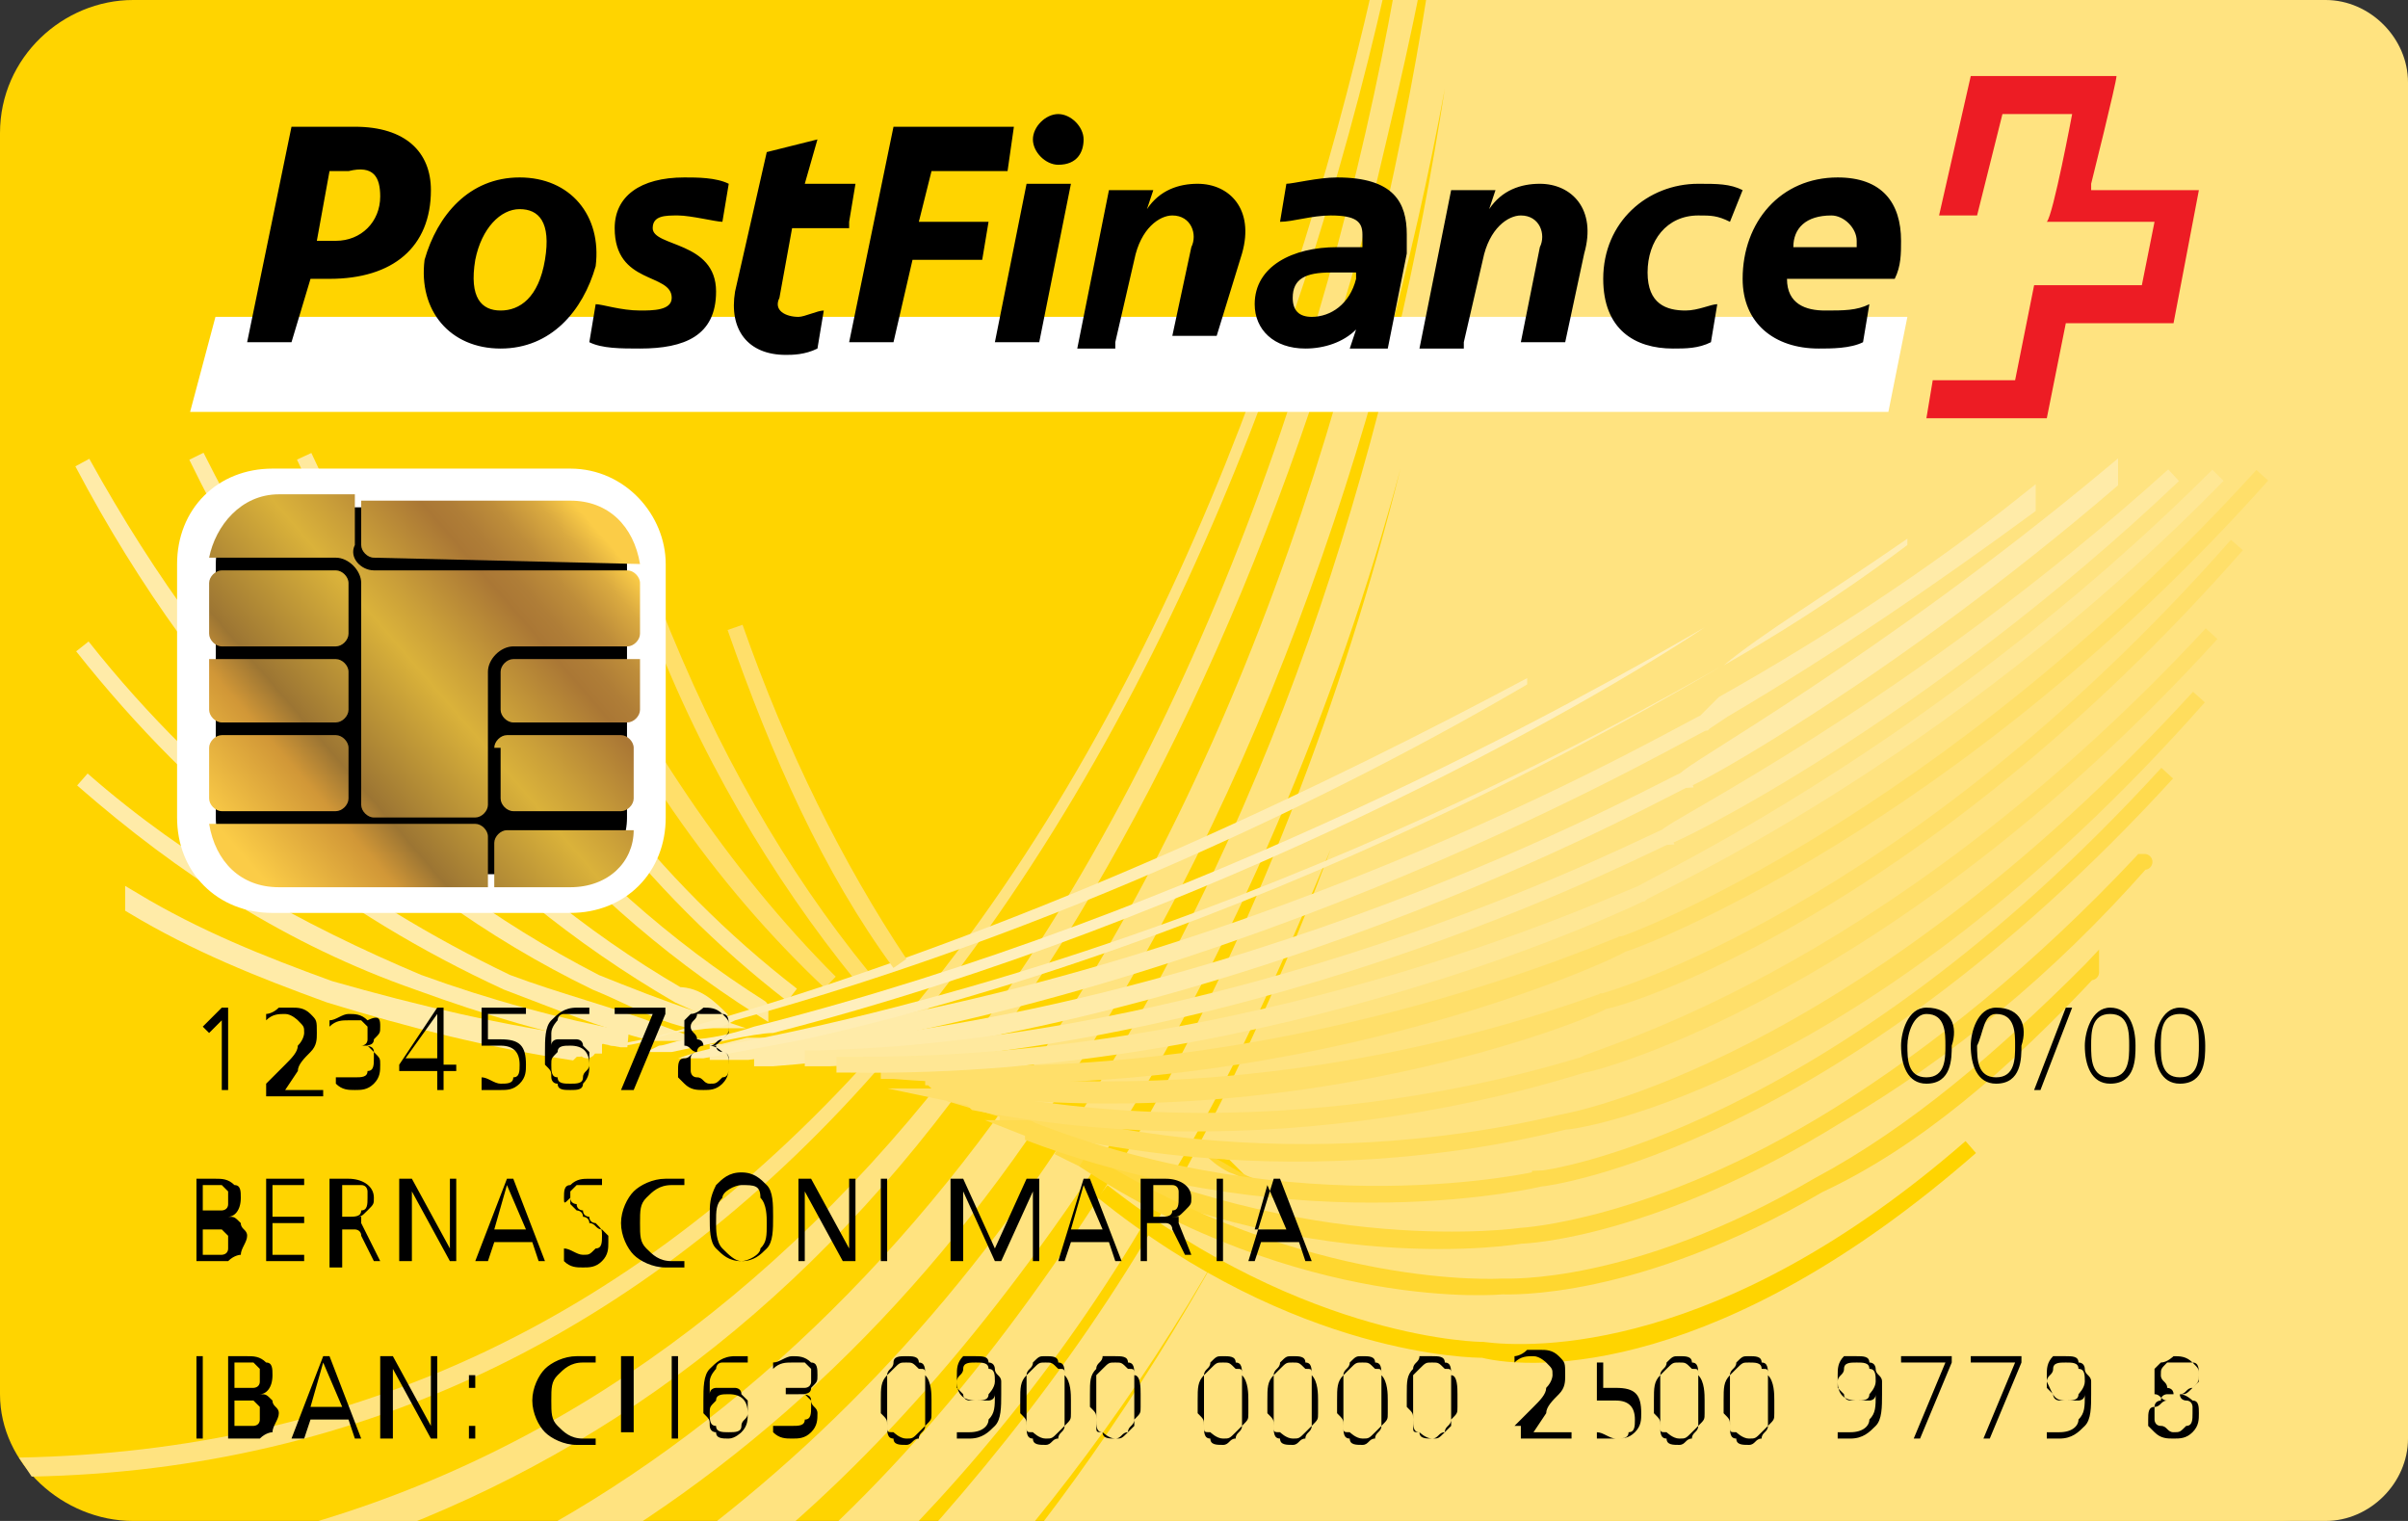 <svg xmlns="http://www.w3.org/2000/svg" width="38" height="24" viewBox="0 0 38 24" role="img" aria-labelledby="pi-postfinance_card" xmlns:xlink="http://www.w3.org/1999/xlink"><rect x="0" y="0" width="38" height="24" fill="#333333" stroke="none"/><title id="pi-postfinance_card">PostFinance Card</title><style type="text/css">.st1{clip-path:url(#SVGID_2_);fill:#ffd400}.st2{fill:#ffe380}.st14,.st15,.st2,.st5{clip-path:url(#SVGID_2_)}.st14{fill:#ffe794;stroke:#ffe794;stroke-width:.25;stroke-miterlimit:10}.st15{fill:#ffedb3;stroke:#ffeba8}.st15,.st16,.st17{stroke-width:.25;stroke-miterlimit:10}.st16{clip-path:url(#SVGID_2_);fill:#ffe99e;stroke:#ffe99e}.st17{fill:#ffeba8;stroke:#ffeba8}.st17,.st18,.st20{clip-path:url(#SVGID_2_)}.st18{fill:#ffdf6a;stroke:#ffdf6a;stroke-width:.25;stroke-miterlimit:10}.st20{fill:#ffedb3}</style><defs><path id="SVGID_1_" d="M36.7 24c.7 0 1.3-.6 1.3-1.3V1.3c0-.7-.6-1.3-1.3-1.3H1.3C.6 0 0 .6 0 1.3v21.3c0 .8.6 1.4 1.3 1.4h35.4z"/></defs><clipPath id="SVGID_2_"><use xlink:href="#SVGID_1_" overflow="visible"/></clipPath><path class="st1" d="M35.9 0H2.1C1 0 0 .9 0 2.1V22c0 1.1 1 2 2.1 2h33.8c1.2 0 2.1-.9 2.1-2.1V2.1C38 .9 37.1 0 35.9 0z"/><path class="st2" d="M13.9 16.5C10.1 20.8 5.6 22.9.3 23l.2.3c5.2-.1 9.8-2.3 13.5-6.6 4.4-5.1 6.9-12.1 8.1-18h-.2c-1.2 5.8-3.6 12.8-8 17.8z"/><path class="st2" d="M14.9 17c-3 3.8-6.7 6.3-11 7.3l1 .3c3.9-1.2 7.3-3.5 10.1-7.2 2.8-3.6 5.1-8.4 6.6-14 .4-1.7.8-3.3 1-4.7h-.4c-.9 5.8-3.1 12.9-7.3 18.3z"/><path class="st2" d="M22.7-1.3c-.8 5.8-2.7 13-6.8 18.7-2.5 3.5-5.6 6.1-9.1 7.6l1.1.3c3.2-1.6 6-4 8.3-7.3 3.6-5 5.6-11.2 6.6-16.6-.8 5.2-2.5 11.2-5.9 16.4-2 3.1-4.4 5.5-7.1 7.3h1.4c2.3-1.7 4.3-4 6.1-6.7 2.2-3.4 3.8-7.3 4.8-11-.9 3.6-2.3 7.3-4.2 10.6-1.7 2.8-3.6 5.2-5.9 7.1h1.4c1.9-1.8 3.6-3.9 5-6.4 1-1.6 1.8-3.4 2.6-5.3-.6 1.6-1.3 3.2-2.1 4.7-1.4 2.7-3.2 5-5.1 7h1.6c1.6-1.8 3.1-3.9 4.3-6.2-1.2 2.3-2.6 4.4-4.1 6.2h23.5V-1.3H22.7z"/><path class="st1" d="M19 18.2c.2.1.5.3.7.4l-.3-.3c-.1 0-.2-.1-.4-.1z"/><path d="M19 18.2c.1.1.2.2.4.3.3.1.5.3.8.4-.1-.1-.3-.2-.4-.3-.3-.1-.5-.3-.8-.4z" clip-path="url(#SVGID_2_)" fill="#ffd730"/><path d="M4.3.4h.3c.2 0 .4.2.4.5s-.2.4-.5.4h-.2V.4zm.1.8h.1c.2 0 .3-.1.3-.3 0-.2-.1-.3-.3-.3h-.1v.6zm.9-.8h.1v.9h-.1V.4zm.4 0h.2c.2 0 .3 0 .3.2 0 .1-.1.2-.2.2 0 0 .1 0 .1.1l.2.3h-.1L6 1c0-.1 0-.1-.1-.1h-.1v.4h-.1V.4zm.1.4h.1c.1 0 .2-.1.2-.1 0-.1-.1-.1-.2-.1h-.1v.2zm.7-.4H7v.1h-.3v.3H7v.1h-.3v.3H7v.1h-.5V.4zm1.4.2h-.2c-.2 0-.3.1-.3.3 0 .2.1.3.3.3h.2v.1h-.2c-.3 0-.5-.2-.5-.5s.2-.4.5-.4h.2v.2zm.4-.1H8V.4h.7v.1h-.3v.8h-.1V.5z" fill="#ffd400"/><path d="M14.1 15.2C11.4 11.1 9 4.1 9-7.6" opacity=".05" clip-path="url(#SVGID_2_)" fill="none"/><path d="M13.6 15.4C10.5 11.6 7.7 5 7.2-6.4" opacity=".068" clip-path="url(#SVGID_2_)" fill="none"/><path d="M13.1 15.5C9.6 12.2 6.3 6 5.4-5.3" opacity=".086" clip-path="url(#SVGID_2_)" fill="none"/><path d="M12.6 15.7C8.7 12.7 5 6.9 3.7-4.1" opacity=".104" clip-path="url(#SVGID_2_)" fill="none"/><path d="M12 15.9c-4.3-2.6-8.4-8-10.2-18.7" opacity=".121" clip-path="url(#SVGID_2_)" fill="none"/><path d="M11.5 16C6.9 13.8 2.3 8.8.1-1.7" opacity=".139" clip-path="url(#SVGID_2_)" fill="none"/><path class="st14" d="M12.5 15.7c-2.2-1.7-4-4-5.4-7 1.4 3 3.2 5.3 5.4 7z"/><path class="st15" d="M8 15.5c.8.3 1.5.6 2.3.8h.1c-.8-.3-1.6-.5-2.4-.8-2.6-1.2-4.8-2.9-6.7-5.3 1.9 2.4 4.2 4.1 6.7 5.3z"/><path class="st16" d="M12 15.9c0-.1 0-.1 0 0 0-.1 0-.1 0 0 0-.1 0-.1 0 0-3-1.9-5.4-4.8-7.2-8.7C6.6 11.1 9 14 12 15.9z"/><path class="st17" d="M9.4 15.5c.5.2 1 .5 1.5.6h.1c-.6-.2-1.1-.4-1.6-.6-3.3-1.7-6-4.4-8.1-8.2 2 3.8 4.8 6.6 8.1 8.2z"/><path class="st17" d="M10.7 15.7c.2.1.5.2.7.4-.2-.2-.4-.4-.7-.4C7.6 13.9 5 11 3.1 7.2c1.9 3.9 4.5 6.7 7.6 8.5z"/><path class="st18" d="M13.1 15.5c-1.7-1.7-3.1-3.8-4.3-6.3 1.1 2.6 2.6 4.7 4.3 6.3zm.5-.1c-1.3-1.6-2.4-3.5-3.3-5.8.8 2.2 2 4.2 3.3 5.8z"/><path class="st17" d="M26.9 11.4l.3-.2c1.7-1 3.3-2.1 4.8-3.2v-.1c-1.5 1.2-3.2 2.3-4.8 3.2l-.3.3c-.1 0-6.8 4-14.8 5.1h-.3l-.4.1h-.2.6l.7-.1c7.8-1.2 14.3-5.1 14.4-5.1z"/><path d="M26.9 9.9c-1.9 1.1-7.9 4.5-15 6.3-.3.1-.7.2-1 .2-.2 0-.4.1-.5.1l-.2.1h.4c.5-.1 1.3-.3 1.6-.3 7-1.8 12.9-5.2 14.7-6.4z" clip-path="url(#SVGID_2_)" fill="#ffefbd"/><path class="st20" d="M27.2 10.5c.7-.4 1.7-1 2.9-1.9v-.1c-1.3.9-2.3 1.5-2.9 2-.1 0-7.2 4.4-15.8 6l-.4.1-.3.1h.4l1.6-.3c8-1.8 14.4-5.9 14.5-5.9z"/><path class="st20" d="M11.4 16.2l.2-.1c5.1-1.4 9.6-3.6 12.5-5.3v-.1c-3 1.6-7.5 3.8-12.5 5.3-.7.2-1.3.4-2 .5h.2c.2 0 .5-.1.8-.2l.8-.1z"/><path class="st18" d="M14.2 15.2c-1-1.5-1.9-3.3-2.6-5.3.7 2 1.5 3.8 2.6 5.3z"/><path d="M23.4 21.3h0c-.1 0-2.9 0-6-2.5h0c3.2 2.5 6 2.5 6 2.5h0s0 0 0 0c.8.2 3.7.3 7.7-3.2h0c-3.9 3.4-6.9 3.3-7.7 3.2z" clip-path="url(#SVGID_2_)" fill="#ffd400" stroke="#ffd400" stroke-width=".25"/><path d="M24.7 17.7h0c-.1 0-4.2 1.2-8.9-.2 0 0 0 0 0 0s0 0 0 0 .1 0 .1.1c4.7 1.3 8.7.1 8.8.1h0c.2 0 4.7-.7 10-6.7h0c-5.4 5.9-10 6.7-10 6.7z" clip-path="url(#SVGID_2_)" fill="#ffdd5d" stroke="#ffdd5d" stroke-width=".25" stroke-miterlimit="10"/><path d="M9.8 16.4h.1s0 0 0 0 0 0 0 0c-1.1-.2-2.2-.5-3.3-.9-1.9-.8-3.7-1.8-5.3-3.2h0c1.6 1.4 3.3 2.5 5.3 3.2 1.1.4 2.1.7 3.2.9z" clip-path="url(#SVGID_2_)" fill="#ffefbd" stroke="#ffeba8" stroke-width=".25" stroke-miterlimit="10"/><path d="M33.8 13.6c-1.6 1.7-3.2 3-4.8 4-2.9 1.8-5 1.9-5 1.9s-3.4.6-7.3-1.4h0c3.9 1.9 7.3 1.4 7.3 1.4.1 0 2.1-.1 5-1.9 1.7-1 3.3-2.3 4.8-4 .1 0 0 0 0 0z" clip-path="url(#SVGID_2_)" fill="#ffd940" stroke="#ffd940" stroke-width=".25" stroke-miterlimit="10"/><path class="st18" d="M25.3 15.8c-.1 0-4.9 2-10.6 1.2h-.1c.1 0 .1 0 .2.1 5.6.8 10.4-1.2 10.5-1.3.2 0 4.9-1.4 10-7.2-5.2 5.9-10 7.2-10 7.2z"/><path class="st18" d="M25 16.8c-.1 0-4.6 1.6-9.8.5.1 0 .1 0 .2.1 5.1 1 9.5-.6 9.6-.6.1 0 4.8-1.2 9.9-6.8-5.2 5.6-9.9 6.7-9.9 6.8z"/><path d="M33 15.3c-1.4 1.4-2.8 2.6-4.3 3.4-2.9 1.7-4.9 1.6-5 1.6 0 0-3.1.3-6.6-2h0c3.5 2.2 6.6 2 6.6 2 .1 0 2.1.1 5-1.6 1.5-.7 2.9-1.9 4.3-3.4 0 .1 0 0 0 0z" clip-path="url(#SVGID_2_)" fill="#ffd730" stroke="#ffd730" stroke-width=".25"/><path d="M24.3 18.6h0s-3.8.9-8.1-.8c0 0 0 0 0 0s0 0 0 0 .1 0 .1.1c4.3 1.6 8 .7 8 .7h0c.1 0 4.6-.6 9.9-6.4h0c-5.3 5.8-9.8 6.4-9.9 6.4z" clip-path="url(#SVGID_2_)" fill="#ffdb4f" stroke="#ffdb4f" stroke-width=".25" stroke-miterlimit="10"/><path class="st18" d="M25.6 14.9c-.1 0-5.3 2.4-11.4 2h-.3.2c6.2.5 11.4-1.9 11.5-2 .1 0 5.2-1.9 10.1-7.4-5 5.5-10 7.4-10.1 7.4z"/><path class="st17" d="M26.6 12.3c.1 0 3.2-1.7 6.7-4.7v-.1c-3.6 3-6.7 4.7-6.7 4.8-.1 0-6.4 3.6-13.9 4.3-.2 0-.5.1-.8.1h.3c7.7-.6 14.3-4.4 14.4-4.4z"/><path class="st15" d="M9.3 16.5c-1.4-.2-2.7-.5-4.1-.9-1.1-.4-2.1-.8-3.1-1.4v.1c1 .6 2 1 3.1 1.4 1.3.4 2.5.7 3.8.9.1-.1.1 0 .3-.1-.1.1 0 .1 0 0h.2-.2z"/><path class="st16" d="M26.3 13.2c.1 0 4-1.9 8-5.7-4.1 3.7-8 5.6-8 5.7-.1 0-6.1 3.2-13.2 3.5h-.4.2c7.2-.2 13.3-3.5 13.4-3.5z"/><path class="st14" d="M25.9 14.1C26 14 30.6 12 35 7.5c-4.4 4.4-9 6.5-9.1 6.6-.1 0-5.7 2.7-12.3 2.7h-.4.2c6.8.1 12.5-2.7 12.5-2.7z"/><g class="st5"><path fill="#fff" d="M29.8 6.5l.3-1.5H3.4L3 6.5z"/><path d="M33 2.9s.4-1.6.4-1.7h-2.3l-.5 2.2h.6l.4-1.6h1.1s-.3 1.6-.4 1.7H34l-.2 1h-1.7L31.8 6h-1.3l-.1.6h1.9l.3-1.5h1.7l.4-2.1H33z" fill="#ed1c24"/><path d="M5 3.8l.2-1.1h.3c.4-.1.5.1.5.4 0 .4-.3.7-.7.7H5zm-.1.6h.3c1 0 1.6-.5 1.6-1.4 0-.6-.4-1-1.2-1h-1l-.7 3.4h.7l.3-1zm3 .5c-.3 0-.5-.2-.4-.8.1-.5.4-.8.7-.8.3 0 .5.2.4.8-.1.6-.4.8-.7.8zm0 .6c.8 0 1.3-.6 1.5-1.3.1-.8-.4-1.4-1.2-1.4-.8 0-1.3.6-1.5 1.3-.1.8.4 1.4 1.2 1.4zm2.7-.8c0 .2-.3.2-.5.2-.3 0-.6-.1-.7-.1l-.1.6c.2.1.5.1.8.1.7 0 1.2-.2 1.2-.9 0-.8-1-.7-1-1 0-.2.2-.2.4-.2s.6.1.7.1l.1-.6c-.2-.1-.5-.1-.7-.1-.7 0-1.1.3-1.1.8 0 .9.9.7.9 1.1zm2.8-1.2l.1-.6h-.8l.2-.7-.8.2-.5 2.2c-.1.6.2 1 .8 1 .1 0 .3 0 .5-.1l.1-.6c-.1 0-.3.1-.4.1-.2 0-.4-.1-.3-.3l.2-1.1h.9zm.7 1.9l.3-1.3h1.1l.1-.6h-1.1l.2-.8h1.2L16 2h-1.9l-.7 3.4h.7zm2.1-2.5l-.5 2.5h.7l.5-2.5h-.7zm.1-.7c0 .2.2.4.4.4.3 0 .4-.2.4-.4s-.2-.4-.4-.4-.4.2-.4.4zm1.3 3.2l.3-1.3c.1-.5.4-.7.6-.7.3 0 .4.3.3.5l-.3 1.4h.7l.4-1.3c.2-.7-.2-1.1-.7-1.1-.3 0-.6.1-.8.4l.1-.3h-.7L17 5.5h.6zm3.5-2.6c-.3 0-.7.1-.8.1l-.1.6c.2 0 .5-.1.8-.1.4 0 .5.1.5.3v.2h-.4c-.7 0-1.3.3-1.3.9 0 .4.3.7.8.7.3 0 .6-.1.8-.3l-.1.3h.6l.3-1.5v-.3c0-.5-.2-.9-1.1-.9zm-.7 1.9c0-.3.2-.4.6-.4h.4v.1c-.1.4-.4.6-.7.6-.2 0-.3-.1-.3-.3zm2.7.7l.3-1.3c.1-.5.4-.7.6-.7.3 0 .4.3.3.5L24 5.4h.7L25 4c.2-.7-.2-1.1-.7-1.1-.3 0-.6.1-.8.4l.1-.3h-.7l-.5 2.5h.7zm3.5-.5c-.3 0-.6-.1-.6-.6s.3-.9.8-.9c.2 0 .3 0 .5.1l.2-.5c-.2-.1-.4-.1-.7-.1-.8 0-1.5.6-1.5 1.5 0 .8.5 1.1 1.1 1.1.2 0 .4 0 .6-.1l.1-.6c-.1 0-.3.1-.5.1zm2.8.5l.1-.6c-.2.1-.4.1-.7.1-.3 0-.6-.1-.6-.5h1.7c.1-.2.1-.4.1-.6 0-.6-.3-1-1-1-.9 0-1.5.7-1.5 1.6 0 .7.5 1.1 1.2 1.1.2 0 .5 0 .7-.1zm-.5-2c.2 0 .4.2.4.4v.1h-1c0-.3.2-.5.6-.5z"/></g><path class="st5" d="M3.5 15.9h.1v1.3h-.1v-1.1l-.2.2-.1-.1.3-.3zm.7 1.2l.3-.3c.1-.1.2-.2.2-.3.1-.1.1-.2.1-.2 0-.1 0-.1-.1-.2 0 0-.1-.1-.2-.1s-.2 0-.3.1V16s.1 0 .2-.1h.2c.1 0 .2 0 .3.1.1.1.1.1.1.3 0 .1 0 .2-.1.3-.1.1-.2.2-.2.3l-.2.3h.6v.1h-.9v-.2zm1.2-.6h.3s.1 0 .1-.1v-.2l-.1-.1h-.2c-.1 0-.2 0-.3.1v-.1c.1 0 .2-.1.3-.1.1 0 .2 0 .3.1.2-.1.2 0 .2.1s0 .1-.1.2c0 .1-.1.1-.2.1.1 0 .2 0 .2.1.1.1.1.1.1.2s0 .2-.1.3c-.1.1-.2.1-.3.1-.1 0-.2 0-.3-.1V17h.3c.1 0 .2 0 .2-.1.1 0 .1-.1.1-.2v-.1l-.1-.1h-.4zm.9.3l.6-.9H7v.9h.2v.1H7v.3h-.1v-.3h-.6v-.1zm.6-.8l-.5.7h.5V16zm1.3 0h-.5v.4h.2c.3 0 .4.1.4.4 0 .1 0 .2-.1.3-.1.1-.2.1-.3.1h-.3V17c.1 0 .2.1.3.1.1 0 .2 0 .2-.1.1 0 .1-.1.1-.2 0-.2-.1-.3-.3-.3h-.3v-.6h.7v.1zm.8 1.2c-.1 0-.2 0-.2-.1-.1 0-.1-.1-.1-.1 0-.1 0-.1-.1-.2v-.2c0-.2 0-.4.1-.5.1-.1.2-.2.4-.2h.2v.1h-.4c-.1 0-.1.1-.1.1s-.1.1-.1.2v.2c0-.1.1-.1.1-.1h.3s.1 0 .1.1l.1.1v.2c0 .1 0 .2-.1.3 0 .1-.1.1-.2.1zm0-.7c-.1 0-.2 0-.2.1-.1.1-.1.1-.1.2s0 .2.1.2c0 .1.1.1.2.1s.2 0 .2-.1.1-.1.1-.2c0-.2-.1-.3-.3-.3zm1.3-.5h-.6v-.1h.8v.1l-.5 1.2h-.2l.5-1.2zm.5.2v-.1l.1-.1c.1 0 .2-.1.2-.1.1 0 .2 0 .3.1.1 0 .1.1.1.2s0 .1-.1.2-.1.1-.2.1c.1 0 .2.1.2.1.1 0 .1.1.1.2s0 .2-.1.3c-.1.1-.2.1-.3.1-.1 0-.2 0-.3-.1l-.1-.1v-.1c0-.1 0-.2.1-.2s.1-.1.2-.1c-.1 0-.1-.1-.2-.1v-.3zm.7.6v-.1s0-.1-.1-.1c0 0-.1 0-.1-.1h-.2s-.1 0-.1.1c0 0-.1 0-.1.1v.2s0 .1.1.1.1.1.2.1.1 0 .2-.1c.1 0 .1-.1.1-.2zm-.6-.6s0 .1 0 0c0 .1.1.1.1.2 0 0 .1 0 .1.1h.1c.1 0 .1-.1.2-.1l.1-.1v-.1c0-.1 0-.1-.1-.2H11c0 .1-.1.1-.1.2zm-7.8 2.4h.3c.1 0 .2 0 .3.1.1 0 .1.1.1.2 0 .2-.1.3-.2.3.1 0 .1 0 .2.1 0 .1.1.1.1.2s-.1.2-.1.3c0 0-.1 0-.2.1h-.5v-1.3zm.1 1.2h.3s.1 0 .1-.1v-.2l-.1-.1h-.3v.4zm0-.7h.3s.1 0 .1-.1v-.2l-.1-.1h-.3v.4zm1-.5h.6v.1h-.5v.5h.5v.1h-.5v.5h.5v.1h-.6v-1.3zm1 0h.3c.2 0 .4.1.4.3 0 .1 0 .1-.1.2s-.1.1-.2.1h.1v.1l.3.6h-.1l-.2-.4c0-.1-.1-.1-.1-.1h-.2v.6h-.2v-1.4zm.2.6h.1c.1 0 .2 0 .2-.1.1 0 .1-.1.1-.2v-.1s0-.1-.1-.1h-.3v.5zm.9-.6h.2l.6 1.1v-1.1h.1v1.3h-.1l-.6-1.1v1.1h-.2v-1.3zm1.7 0h.1l.5 1.3h-.1l-.1-.3h-.6l-.1.3h-.2l.5-1.3zm-.2.8h.5l-.3-.7-.2.7zm1.1.3c.1 0 .2.1.3.1.1 0 .1 0 .2-.1.1 0 .1-.1.1-.2s0-.1-.1-.2c0 0-.1 0-.1-.1 0 0-.1 0-.1-.1 0 0-.1 0-.1-.1 0 0-.1 0-.1-.1-.1.1-.1.1-.1 0s0-.2.1-.2c.1-.1.2-.1.3-.1h.2v.1h-.4l-.1.1v.2l.1.1s.1 0 .1.1c0 0 .1 0 .1.1.1 0 .1.1.2.1l.1.1v.1c0 .1 0 .2-.1.3-.1.1-.2.1-.3.1-.1 0-.2 0-.3-.1v-.2zm1.9-1h-.2c-.2 0-.3.1-.4.2-.1.1-.1.2-.1.4s0 .3.1.4c.1.1.2.2.4.2h.2v.1h-.3c-.2 0-.4-.1-.5-.2-.1-.1-.2-.3-.2-.5s.1-.4.2-.5c.1-.1.3-.2.5-.2h.3v.1zm.4.5c0-.2 0-.3.1-.5.1-.1.2-.2.4-.2s.3.1.4.2c.1.1.1.3.1.5s0 .4-.1.5c-.1.1-.2.2-.4.2s-.3-.1-.4-.2c-.1-.1-.1-.3-.1-.5zm.5-.5c-.1 0-.3.1-.3.2-.1.1-.1.2-.1.4 0 .1 0 .3.1.4.1.1.2.2.3.2.1 0 .3-.1.3-.2.1-.1.1-.2.1-.4 0-.1 0-.3-.1-.4 0-.2-.1-.2-.3-.2zm.9-.1h.2l.6 1.1v-1.1h.1v1.3h-.2l-.6-1.1v1.1h-.1v-1.3zm1.3 0h.1v1.3h-.1v-1.3zm1.1 0h.2l.5 1.1.5-1.1h.2v1.3h-.1v-1.1l-.5 1.1h-.1l-.5-1.1v1.1H15v-1.3zm2.1 0h.1l.5 1.3h-.1l-.1-.3h-.6l-.1.3h-.1l.4-1.3zm-.2.8h.5l-.3-.7-.2.7zm1.2-.8h.3c.2 0 .4.1.4.3 0 .1 0 .1-.1.2s-.1.1-.2.1h.1v.1l.2.5h-.1l-.2-.4c0-.1-.1-.1-.1-.1h-.3v.6H18v-1.3zm.1.6h.1c.1 0 .2 0 .2-.1.1 0 .1-.1.1-.2v-.1s0-.1-.1-.1h-.3v.5zm1-.6h.1v1.3h-.1v-1.3zm.9 0h.1l.5 1.3h-.1l-.1-.3h-.6l-.1.3h-.1l.4-1.3zm-.3.8h.5l-.3-.7-.2.7z"/><path d="M3.1 21.4h.1v1.3h-.1v-1.3zm.5 0h.3c.1 0 .2 0 .3.1.1 0 .1.1.1.2 0 .2-.1.3-.2.3.1 0 .1 0 .2.1 0 .1.1.1.1.2s-.1.2-.1.3c0 0-.1 0-.2.1h-.5v-1.3zm.1 1.1H4s.1 0 .1-.1v-.2l-.1-.1h-.3v.4zm0-.6H4s.1 0 .1-.1v-.2l-.1-.1h-.3v.4zm1.4-.5h.1l.5 1.3h-.1l-.1-.3h-.6l-.1.3h-.2l.5-1.3zm-.2.8h.5l-.3-.7-.2.7zm1.1-.8h.2l.6 1.1v-1.1h.1v1.3h-.1l-.6-1.1v1.1H6v-1.3zm1.5.5h-.1v-.2h.1v.2zm-.1.6h.1v.2h-.1v-.2zm2-1h-.2c-.2 0-.3.1-.4.2-.1.1-.1.2-.1.4s0 .3.1.4c.1.1.2.2.4.2h.2v.1h-.3c-.2 0-.4-.1-.5-.2-.1-.1-.2-.3-.2-.5s.1-.4.2-.5c.1-.1.3-.2.5-.2h.3v.1zm.4-.1h.2v.6h.6v-.6h.1v1.3h-.1V22H10v.6h-.2v-1.2zm1.7 1.3c-.1 0-.2 0-.2-.1-.1 0-.1-.1-.1-.1 0-.1 0-.1-.1-.2v-.2c0-.2 0-.4.1-.5.1-.1.2-.2.4-.2h.2v.1h-.4c-.1 0-.1.1-.1.1s-.1.1-.1.2v.2c0-.1.1-.1.1-.1h.3s.1 0 .1.1l.1.1v.2c0 .1 0 .2-.1.3 0 0-.1.1-.2.1zm0-.7c-.1 0-.2 0-.2.1-.1.1-.1.1-.1.2s0 .2.1.2c0 .1.1.1.2.1s.2 0 .2-.1.1-.1.1-.2c0-.2-.1-.3-.3-.3zm.9-.1h.3s.1 0 .1-.1v-.2l-.1-.1h-.2c-.1 0-.2 0-.3.1v-.1c.1 0 .2-.1.3-.1.1 0 .2 0 .3.1.1 0 .1.1.1.2s0 .1-.1.2c0 .1-.1.1-.2.1.1 0 .2 0 .2.1s.1.1.1.2 0 .2-.1.3c-.1.1-.2.1-.3.1-.1 0-.2 0-.3-.1v-.1h.3c.1 0 .2 0 .2-.1.1 0 .1-.1.1-.2v-.1l-.1-.1h-.3v-.1zm1.9-.5c.1 0 .2 0 .2.1.1 0 .1.1.1.2.1.1.1.3.1.4v.2c0 .1 0 .1-.1.2 0 .1-.1.1-.1.2-.1 0-.1.1-.2.1s-.2 0-.2-.1c-.1 0-.1-.1-.1-.2s0-.1-.1-.2v-.2c0-.2 0-.3.1-.4 0-.1.1-.1.1-.2s.1-.1.2-.1zm0 .1c-.1 0-.1 0-.2.1l-.1.1v.8c0 .1 0 .1.1.1 0 0 .1.1.2.1s.1 0 .2-.1l.1-.1v-.8c0-.1 0-.1-.1-.1-.1-.1-.1-.1-.2-.1zm1.1-.1c.1 0 .2 0 .2.1.1 0 .1.1.1.1 0 .1.1.1.1.2v.2c0 .2 0 .4-.1.5-.1.1-.2.2-.4.2h-.2v-.1h.2c.2 0 .3-.1.3-.2.1-.1.1-.2.1-.4 0 .1-.1.1-.1.1h-.3s-.1 0-.1-.1l-.1-.1v-.2c0-.1 0-.2.1-.3h.2zm0 .7c.1 0 .2 0 .2-.1 0 0 .1-.1.1-.2s0-.2-.1-.2c0-.1-.1-.1-.2-.1s-.2 0-.2.1-.1.1-.1.2c0 .2.1.3.3.3zm1.1-.7c.1 0 .2 0 .2.1.1 0 .1.1.1.2.1.1.1.3.1.4v.2c0 .1 0 .1-.1.2 0 .1-.1.1-.1.2-.1 0-.1.1-.2.1s-.2 0-.2-.1c-.1 0-.1-.1-.1-.2s0-.1-.1-.2v-.2c0-.2 0-.3.1-.4 0-.1.1-.1.1-.2.1-.1.1-.1.2-.1zm0 .1c-.1 0-.1 0-.2.1l-.1.1v.8c0 .1 0 .1.1.1 0 0 .1.1.2.1s.1 0 .2-.1l.1-.1v-.8c0-.1 0-.1-.1-.1-.1-.1-.1-.1-.2-.1zm1.1-.1c.1 0 .2 0 .2.1.1 0 .1.1.1.2.1 0 .1.2.1.3v.2c0 .1 0 .1-.1.2 0 .1-.1.1-.1.2-.1 0-.1.1-.2.1s-.2 0-.2-.1c-.1 0-.1-.1-.1-.2s0-.1-.1-.2V22c0-.2 0-.3.1-.4 0-.1.1-.1.1-.2h.2zm0 .1c-.1 0-.1 0-.2.1l-.1.1v.8c0 .1 0 .1.1.1 0 0 .1.1.2.1s.1 0 .2-.1l.1-.1v-.8c0-.1 0-.1-.1-.1-.1-.1-.1-.1-.2-.1zm1.7-.1c.1 0 .2 0 .2.1.1 0 .1.1.1.2.1.1.1.3.1.4v.2c0 .1 0 .1-.1.2 0 .1-.1.1-.1.2-.1 0-.1.1-.2.1s-.2 0-.2-.1c-.1 0-.1-.1-.1-.2s0-.1-.1-.2v-.2c0-.2 0-.3.1-.4 0-.1.1-.1.1-.2.1-.1.1-.1.2-.1zm0 .1c-.1 0-.1 0-.2.1l-.1.1v.8c0 .1 0 .1.1.1 0 0 .1.1.2.1s.1 0 .2-.1l.1-.1v-.8c0-.1 0-.1-.1-.1-.1-.1-.1-.1-.2-.1zm1.1-.1c.1 0 .2 0 .2.1.1 0 .1.1.1.2.1.1.1.3.1.4v.2c0 .1 0 .1-.1.2 0 .1-.1.1-.1.2-.1 0-.1.1-.2.1s-.2 0-.2-.1c-.1 0-.1-.1-.1-.2s0-.1-.1-.2v-.2c0-.2 0-.3.1-.4 0-.1.1-.1.1-.2.1-.1.1-.1.2-.1zm0 .1c-.1 0-.1 0-.2.1l-.1.1v.8c0 .1 0 .1.1.1 0 0 .1.1.2.1s.1 0 .2-.1l.1-.1v-.8c0-.1 0-.1-.1-.1-.1-.1-.1-.1-.2-.1zm1.1-.1c.1 0 .2 0 .2.1.1 0 .1.1.1.2.1.1.1.3.1.4v.2c0 .1 0 .1-.1.2 0 .1-.1.1-.1.2-.1 0-.1.1-.2.1s-.2 0-.2-.1c-.1 0-.1-.1-.1-.2s0-.1-.1-.2v-.2c0-.2 0-.3.1-.4 0-.1.1-.1.1-.2.1-.1.1-.1.2-.1zm0 .1c-.1 0-.1 0-.2.1l-.1.1v.8c0 .1 0 .1.1.1 0 0 .1.1.2.1s.1 0 .2-.1l.1-.1v-.8c0-.1 0-.1-.1-.1-.1-.1-.1-.1-.2-.1zm1.1-.1c.1 0 .2 0 .2.1.1 0 .1.1.1.2.1 0 .1.2.1.3v.2c0 .1 0 .1-.1.2 0 .1-.1.1-.1.2-.1 0-.1.1-.2.1s-.2 0-.2-.1c-.1 0-.1-.1-.1-.2s0-.1-.1-.2V22c0-.2 0-.3.1-.4 0-.1.1-.1.1-.2h.2zm0 .1c-.1 0-.1 0-.2.1l-.1.1v.8c0 .1 0 .1.1.1 0 0 .1.1.2.1s.1 0 .2-.1l.1-.1v-.8c0-.1 0-.1-.1-.1-.1-.1-.1-.1-.2-.1zm1.3 1l.3-.3c.1-.1.2-.2.2-.3.1-.1.1-.2.1-.2 0-.1 0-.1-.1-.2 0 0-.1-.1-.2-.1s-.2 0-.3.1v-.1s.1 0 .2-.1h.2c.1 0 .2 0 .3.1.1.1.1.1.1.3 0 .1 0 .2-.1.3-.1.1-.2.2-.2.3l-.2.3h.6v.1H24v-.2zm1.9-1h-.5v.4h.2c.3 0 .4.1.4.4 0 .1 0 .2-.1.3-.1.1-.2.1-.3.1h-.3v-.1c.1 0 .2.1.3.1.1 0 .2 0 .2-.1.1 0 .1-.1.1-.2 0-.2-.1-.3-.3-.3h-.3v-.6h.7zm.7-.1c.1 0 .2 0 .2.1.1 0 .1.1.1.2.1.1.1.3.1.4v.2c0 .1 0 .1-.1.2 0 .1-.1.1-.1.2-.1 0-.1.1-.2.1s-.2 0-.2-.1c-.1 0-.1-.1-.1-.2s0-.1-.1-.2v-.2c0-.2 0-.3.1-.4 0-.1.1-.1.1-.2.1-.1.1-.1.2-.1zm0 .1c-.1 0-.1 0-.2.1l-.1.1v.8c0 .1 0 .1.1.1 0 0 .1.1.2.1s.1 0 .2-.1l.1-.1v-.8c0-.1 0-.1-.1-.1-.1-.1-.1-.1-.2-.1zm1.1-.1c.1 0 .2 0 .2.1.1 0 .1.1.1.2.1.1.1.3.1.4v.2c0 .1 0 .1-.1.2 0 .1-.1.1-.1.2-.1 0-.1.1-.2.1s-.2 0-.2-.1c-.1 0-.1-.1-.1-.2s0-.1-.1-.2v-.2c0-.2 0-.3.1-.4 0-.1.1-.1.1-.2.1-.1.1-.1.2-.1zm0 .1c-.1 0-.1 0-.2.1l-.1.1v.8c0 .1 0 .1.1.1 0 0 .1.1.2.1s.1 0 .2-.1l.1-.1v-.8c0-.1 0-.1-.1-.1 0-.1-.1-.1-.2-.1zm1.7-.1c.1 0 .2 0 .2.1.1 0 .1.1.1.1 0 .1.1.1.1.2v.2c0 .2 0 .4-.1.5-.1.1-.2.2-.4.2H29v-.1h.2c.2 0 .3-.1.3-.2.1-.1.1-.2.1-.4 0 .1-.1.1-.1.1h-.3s-.1 0-.1-.1l-.1-.1v-.2c0-.1 0-.2.1-.3h.2zm0 .7c.1 0 .2 0 .2-.1 0 0 .1-.1.1-.2s0-.2-.1-.2c0-.1-.1-.1-.2-.1s-.2 0-.2.1-.1.1-.1.2c0 .2.1.3.3.3zm1.4-.6H30v-.1h.8v.1l-.5 1.2h-.1l.5-1.2zm1.1 0h-.7v-.1h.8v.1l-.5 1.2h-.1l.5-1.2zm.8-.1c.1 0 .2 0 .2.1.1 0 .1.1.1.1 0 .1.1.1.1.2v.2c0 .2 0 .4-.1.5-.1.1-.2.2-.4.2h-.2v-.1h.2c.2 0 .3-.1.3-.2.1-.1.1-.2.1-.4 0 .1-.1.1-.1.1h-.3s-.1 0-.1-.1l-.1-.1v-.2c0-.1 0-.2.1-.3h.2zm0 .7c.1 0 .2 0 .2-.1 0 0 .1-.1.1-.2s0-.2-.1-.2c0-.1-.1-.1-.2-.1s-.2 0-.2.1-.1.1-.1.2c.1.2.1.3.3.3zm1.4-.4v-.1l.1-.1c.1 0 .2-.1.2-.1.1 0 .2 0 .3.1.1 0 .1.1.1.2s0 .1-.1.2-.1.1-.2.1c.1 0 .2.1.2.1.1 0 .1.1.1.2s0 .2-.1.3c-.1.1-.2.1-.3.1-.1 0-.2 0-.3-.1l-.1-.1v-.1c0-.1 0-.2.1-.2s.1-.1.2-.1c-.1 0-.1-.1-.2-.1v-.3zm.6.6v-.1s0-.1-.1-.1c0 0-.1 0-.1-.1h-.2s-.1 0-.1.1c0 0-.1 0-.1.1v.2s0 .1.1.1.1.1.2.1.1 0 .2-.1c.1 0 .1-.1.1-.2zm-.5-.6c0 .1.1.1.1.2 0 0 .1 0 .1.1h.1c.1 0 .1-.1.2-.1l.1-.1v-.1c0-.1 0-.1-.1-.2h-.4c-.1.1-.1.1-.1.2zm-1.5-5.8h.1l-.5 1.3h-.1zm.7.1c.3 0 .3.3.3.5s0 .5-.3.5-.3-.3-.3-.5 0-.5.3-.5m0-.1c-.3 0-.4.4-.4.6 0 .3.1.6.4.6.4 0 .4-.4.4-.6 0-.3-.1-.6-.4-.6zm1.1.1c.3 0 .3.3.3.5s0 .5-.3.5-.3-.3-.3-.5 0-.5.3-.5m0-.1c-.3 0-.4.4-.4.6 0 .3.1.6.4.6.4 0 .4-.4.4-.6 0-.3-.1-.6-.4-.6zm-2.9.1c.3 0 .3.3.3.5s0 .5-.3.5-.3-.3-.3-.5c.1-.2.1-.5.3-.5m0-.1c-.3 0-.4.4-.4.6 0 .3.1.6.4.6.4 0 .4-.4.4-.6.1-.3 0-.6-.4-.6zm-1.1.1c.3 0 .3.3.3.5s0 .5-.3.5-.3-.3-.3-.5.1-.5.3-.5m0-.1c-.3 0-.4.4-.4.6 0 .3.1.6.4.6.4 0 .4-.4.4-.6.1-.3 0-.6-.4-.6z"/><g class="st5"><linearGradient id="SVGID_3_" gradientUnits="userSpaceOnUse" x1="1219.469" y1="45.417" x2="1281.302" y2="9.718" gradientTransform="translate(-148.214 7.494) scale(.124)"><stop offset="0" stop-color="#fbcc47"/><stop offset=".2" stop-color="#d19737"/><stop offset=".28" stop-color="#9c7533"/><stop offset=".53" stop-color="#dab23a"/><stop offset=".611" stop-color="#ca9f39"/><stop offset=".76" stop-color="#aa7735"/><stop offset=".806" stop-color="#af7d37"/><stop offset=".87" stop-color="#be8d3a"/><stop offset=".943" stop-color="#daaa40"/><stop offset="1" stop-color="#fbcc47"/></linearGradient><path d="M10.2 12.9c0 .7-.5 1.2-1.2 1.2H4.4c-.7 0-1.2-.5-1.2-1.2v-4c0-.7.5-1.2 1.2-1.2H9c.7 0 1.2.5 1.2 1.2v4z" fill="url(#SVGID_3_)"/><path d="M9 7.7H4.3c-.7 0-1.2.5-1.2 1.2v4c0 .7.5 1.2 1.2 1.2H9c.7 0 1.2-.5 1.2-1.2v-4c0-.6-.5-1.2-1.2-1.2z" stroke="#fff" stroke-width=".611"/><linearGradient id="SVGID_4_" gradientUnits="userSpaceOnUse" x1="-227.643" y1="-150.036" x2="-221.894" y2="-154.995" gradientTransform="translate(229.79 161.584)"><stop offset="0" stop-color="#fbcc47"/><stop offset=".2" stop-color="#d19737"/><stop offset=".28" stop-color="#9c7533"/><stop offset=".53" stop-color="#dab23a"/><stop offset=".611" stop-color="#ca9f39"/><stop offset=".76" stop-color="#aa7735"/><stop offset=".806" stop-color="#af7d37"/><stop offset=".87" stop-color="#be8d3a"/><stop offset=".943" stop-color="#daaa40"/><stop offset="1" stop-color="#fbcc47"/></linearGradient><path d="M3.3 9.2c0-.1.1-.2.2-.2h1.8c.1 0 .2.1.2.2v.8c0 .1-.1.2-.2.2H3.5c-.1 0-.2-.1-.2-.2v-.8z" fill="url(#SVGID_4_)"/><linearGradient id="SVGID_5_" gradientUnits="userSpaceOnUse" x1="-227.019" y1="-149.313" x2="-221.269" y2="-154.272" gradientTransform="translate(229.79 161.584)"><stop offset="0" stop-color="#fbcc47"/><stop offset=".2" stop-color="#d19737"/><stop offset=".28" stop-color="#9c7533"/><stop offset=".53" stop-color="#dab23a"/><stop offset=".611" stop-color="#ca9f39"/><stop offset=".76" stop-color="#aa7735"/><stop offset=".806" stop-color="#af7d37"/><stop offset=".87" stop-color="#be8d3a"/><stop offset=".943" stop-color="#daaa40"/><stop offset="1" stop-color="#fbcc47"/></linearGradient><path d="M3.3 10.7v-.3h2c.1 0 .2.1.2.2v.6c0 .1-.1.2-.2.2H3.5c-.1 0-.2-.1-.2-.2v-.5z" fill="url(#SVGID_5_)"/><linearGradient id="SVGID_6_" gradientUnits="userSpaceOnUse" x1="-226.331" y1="-148.515" x2="-220.581" y2="-153.474" gradientTransform="translate(229.79 161.584)"><stop offset="0" stop-color="#fbcc47"/><stop offset=".2" stop-color="#d19737"/><stop offset=".28" stop-color="#9c7533"/><stop offset=".53" stop-color="#dab23a"/><stop offset=".611" stop-color="#ca9f39"/><stop offset=".76" stop-color="#aa7735"/><stop offset=".806" stop-color="#af7d37"/><stop offset=".87" stop-color="#be8d3a"/><stop offset=".943" stop-color="#daaa40"/><stop offset="1" stop-color="#fbcc47"/></linearGradient><path d="M5.5 11.8v.8c0 .1-.1.2-.2.2H3.5c-.1 0-.2-.1-.2-.2v-.8c0-.1.1-.2.2-.2h1.8c.1 0 .2.1.2.2z" fill="url(#SVGID_6_)"/><linearGradient id="SVGID_7_" gradientUnits="userSpaceOnUse" x1="-225.251" y1="-147.262" x2="-219.501" y2="-152.221" gradientTransform="translate(229.79 161.584)"><stop offset="0" stop-color="#fbcc47"/><stop offset=".2" stop-color="#d19737"/><stop offset=".28" stop-color="#9c7533"/><stop offset=".53" stop-color="#dab23a"/><stop offset=".611" stop-color="#ca9f39"/><stop offset=".76" stop-color="#aa7735"/><stop offset=".806" stop-color="#af7d37"/><stop offset=".87" stop-color="#be8d3a"/><stop offset=".943" stop-color="#daaa40"/><stop offset="1" stop-color="#fbcc47"/></linearGradient><path d="M7.7 14H4.4c-.6 0-1-.4-1.1-1h4.2c.1 0 .2.1.2.2v.8z" fill="url(#SVGID_7_)"/><linearGradient id="SVGID_8_" gradientUnits="userSpaceOnUse" x1="-226.679" y1="-148.918" x2="-220.93" y2="-153.877" gradientTransform="translate(229.79 161.584)"><stop offset="0" stop-color="#fbcc47"/><stop offset=".2" stop-color="#d19737"/><stop offset=".28" stop-color="#9c7533"/><stop offset=".53" stop-color="#dab23a"/><stop offset=".611" stop-color="#ca9f39"/><stop offset=".76" stop-color="#aa7735"/><stop offset=".806" stop-color="#af7d37"/><stop offset=".87" stop-color="#be8d3a"/><stop offset=".943" stop-color="#daaa40"/><stop offset="1" stop-color="#fbcc47"/></linearGradient><path d="M7.7 10.6v2.1c0 .1-.1.2-.2.2H5.9c-.1 0-.2-.1-.2-.2V9.2c0-.2-.2-.4-.4-.4h-2c.1-.5.5-1 1.1-1h1.2v.8c-.1.2.1.4.3.4h4c.1 0 .2.1.2.2v.8c0 .1-.1.2-.2.2H8.1c-.2 0-.4.2-.4.4z" fill="url(#SVGID_8_)"/><linearGradient id="SVGID_9_" gradientUnits="userSpaceOnUse" x1="-225.046" y1="-147.024" x2="-219.296" y2="-151.983" gradientTransform="translate(229.79 161.584)"><stop offset="0" stop-color="#fbcc47"/><stop offset=".2" stop-color="#d19737"/><stop offset=".28" stop-color="#9c7533"/><stop offset=".53" stop-color="#dab23a"/><stop offset=".611" stop-color="#ca9f39"/><stop offset=".76" stop-color="#aa7735"/><stop offset=".806" stop-color="#af7d37"/><stop offset=".87" stop-color="#be8d3a"/><stop offset=".943" stop-color="#daaa40"/><stop offset="1" stop-color="#fbcc47"/></linearGradient><path d="M10.1 10.4v.8c0 .1-.1.2-.2.2H8.1c-.1 0-.2-.1-.2-.2v-.6c0-.1.1-.2.2-.2h2z" fill="url(#SVGID_9_)"/><linearGradient id="SVGID_10_" gradientUnits="userSpaceOnUse" x1="-224.39" y1="-146.263" x2="-218.64" y2="-151.223" gradientTransform="translate(229.79 161.584)"><stop offset="0" stop-color="#fbcc47"/><stop offset=".2" stop-color="#d19737"/><stop offset=".28" stop-color="#9c7533"/><stop offset=".53" stop-color="#dab23a"/><stop offset=".611" stop-color="#ca9f39"/><stop offset=".76" stop-color="#aa7735"/><stop offset=".806" stop-color="#af7d37"/><stop offset=".87" stop-color="#be8d3a"/><stop offset=".943" stop-color="#daaa40"/><stop offset="1" stop-color="#fbcc47"/></linearGradient><path d="M7.8 11.8c0-.1.1-.2.2-.2h1.8c.1 0 .2.1.2.2v.8c0 .1-.1.2-.2.2H8.1c-.1 0-.2-.1-.2-.2v-.8z" fill="url(#SVGID_10_)"/><linearGradient id="SVGID_11_" gradientUnits="userSpaceOnUse" x1="-223.882" y1="-145.675" x2="-218.133" y2="-150.633" gradientTransform="translate(229.79 161.584)"><stop offset="0" stop-color="#fbcc47"/><stop offset=".2" stop-color="#d19737"/><stop offset=".28" stop-color="#9c7533"/><stop offset=".53" stop-color="#dab23a"/><stop offset=".611" stop-color="#ca9f39"/><stop offset=".76" stop-color="#aa7735"/><stop offset=".806" stop-color="#af7d37"/><stop offset=".87" stop-color="#be8d3a"/><stop offset=".943" stop-color="#daaa40"/><stop offset="1" stop-color="#fbcc47"/></linearGradient><path d="M9 14H7.8v-.7c0-.1.1-.2.2-.2h2c0 .5-.4.9-1 .9z" fill="url(#SVGID_11_)"/><linearGradient id="SVGID_12_" gradientUnits="userSpaceOnUse" x1="-226.782" y1="-149.038" x2="-221.033" y2="-153.997" gradientTransform="translate(229.79 161.584)"><stop offset="0" stop-color="#fbcc47"/><stop offset=".2" stop-color="#d19737"/><stop offset=".28" stop-color="#9c7533"/><stop offset=".53" stop-color="#dab23a"/><stop offset=".611" stop-color="#ca9f39"/><stop offset=".76" stop-color="#aa7735"/><stop offset=".806" stop-color="#af7d37"/><stop offset=".87" stop-color="#be8d3a"/><stop offset=".943" stop-color="#daaa40"/><stop offset="1" stop-color="#fbcc47"/></linearGradient><path d="M5.9 8.8c-.1 0-.2-.1-.2-.2v-.7H9c.6 0 1 .4 1.1 1l-4.2-.1z" fill="url(#SVGID_12_)"/></g></svg>